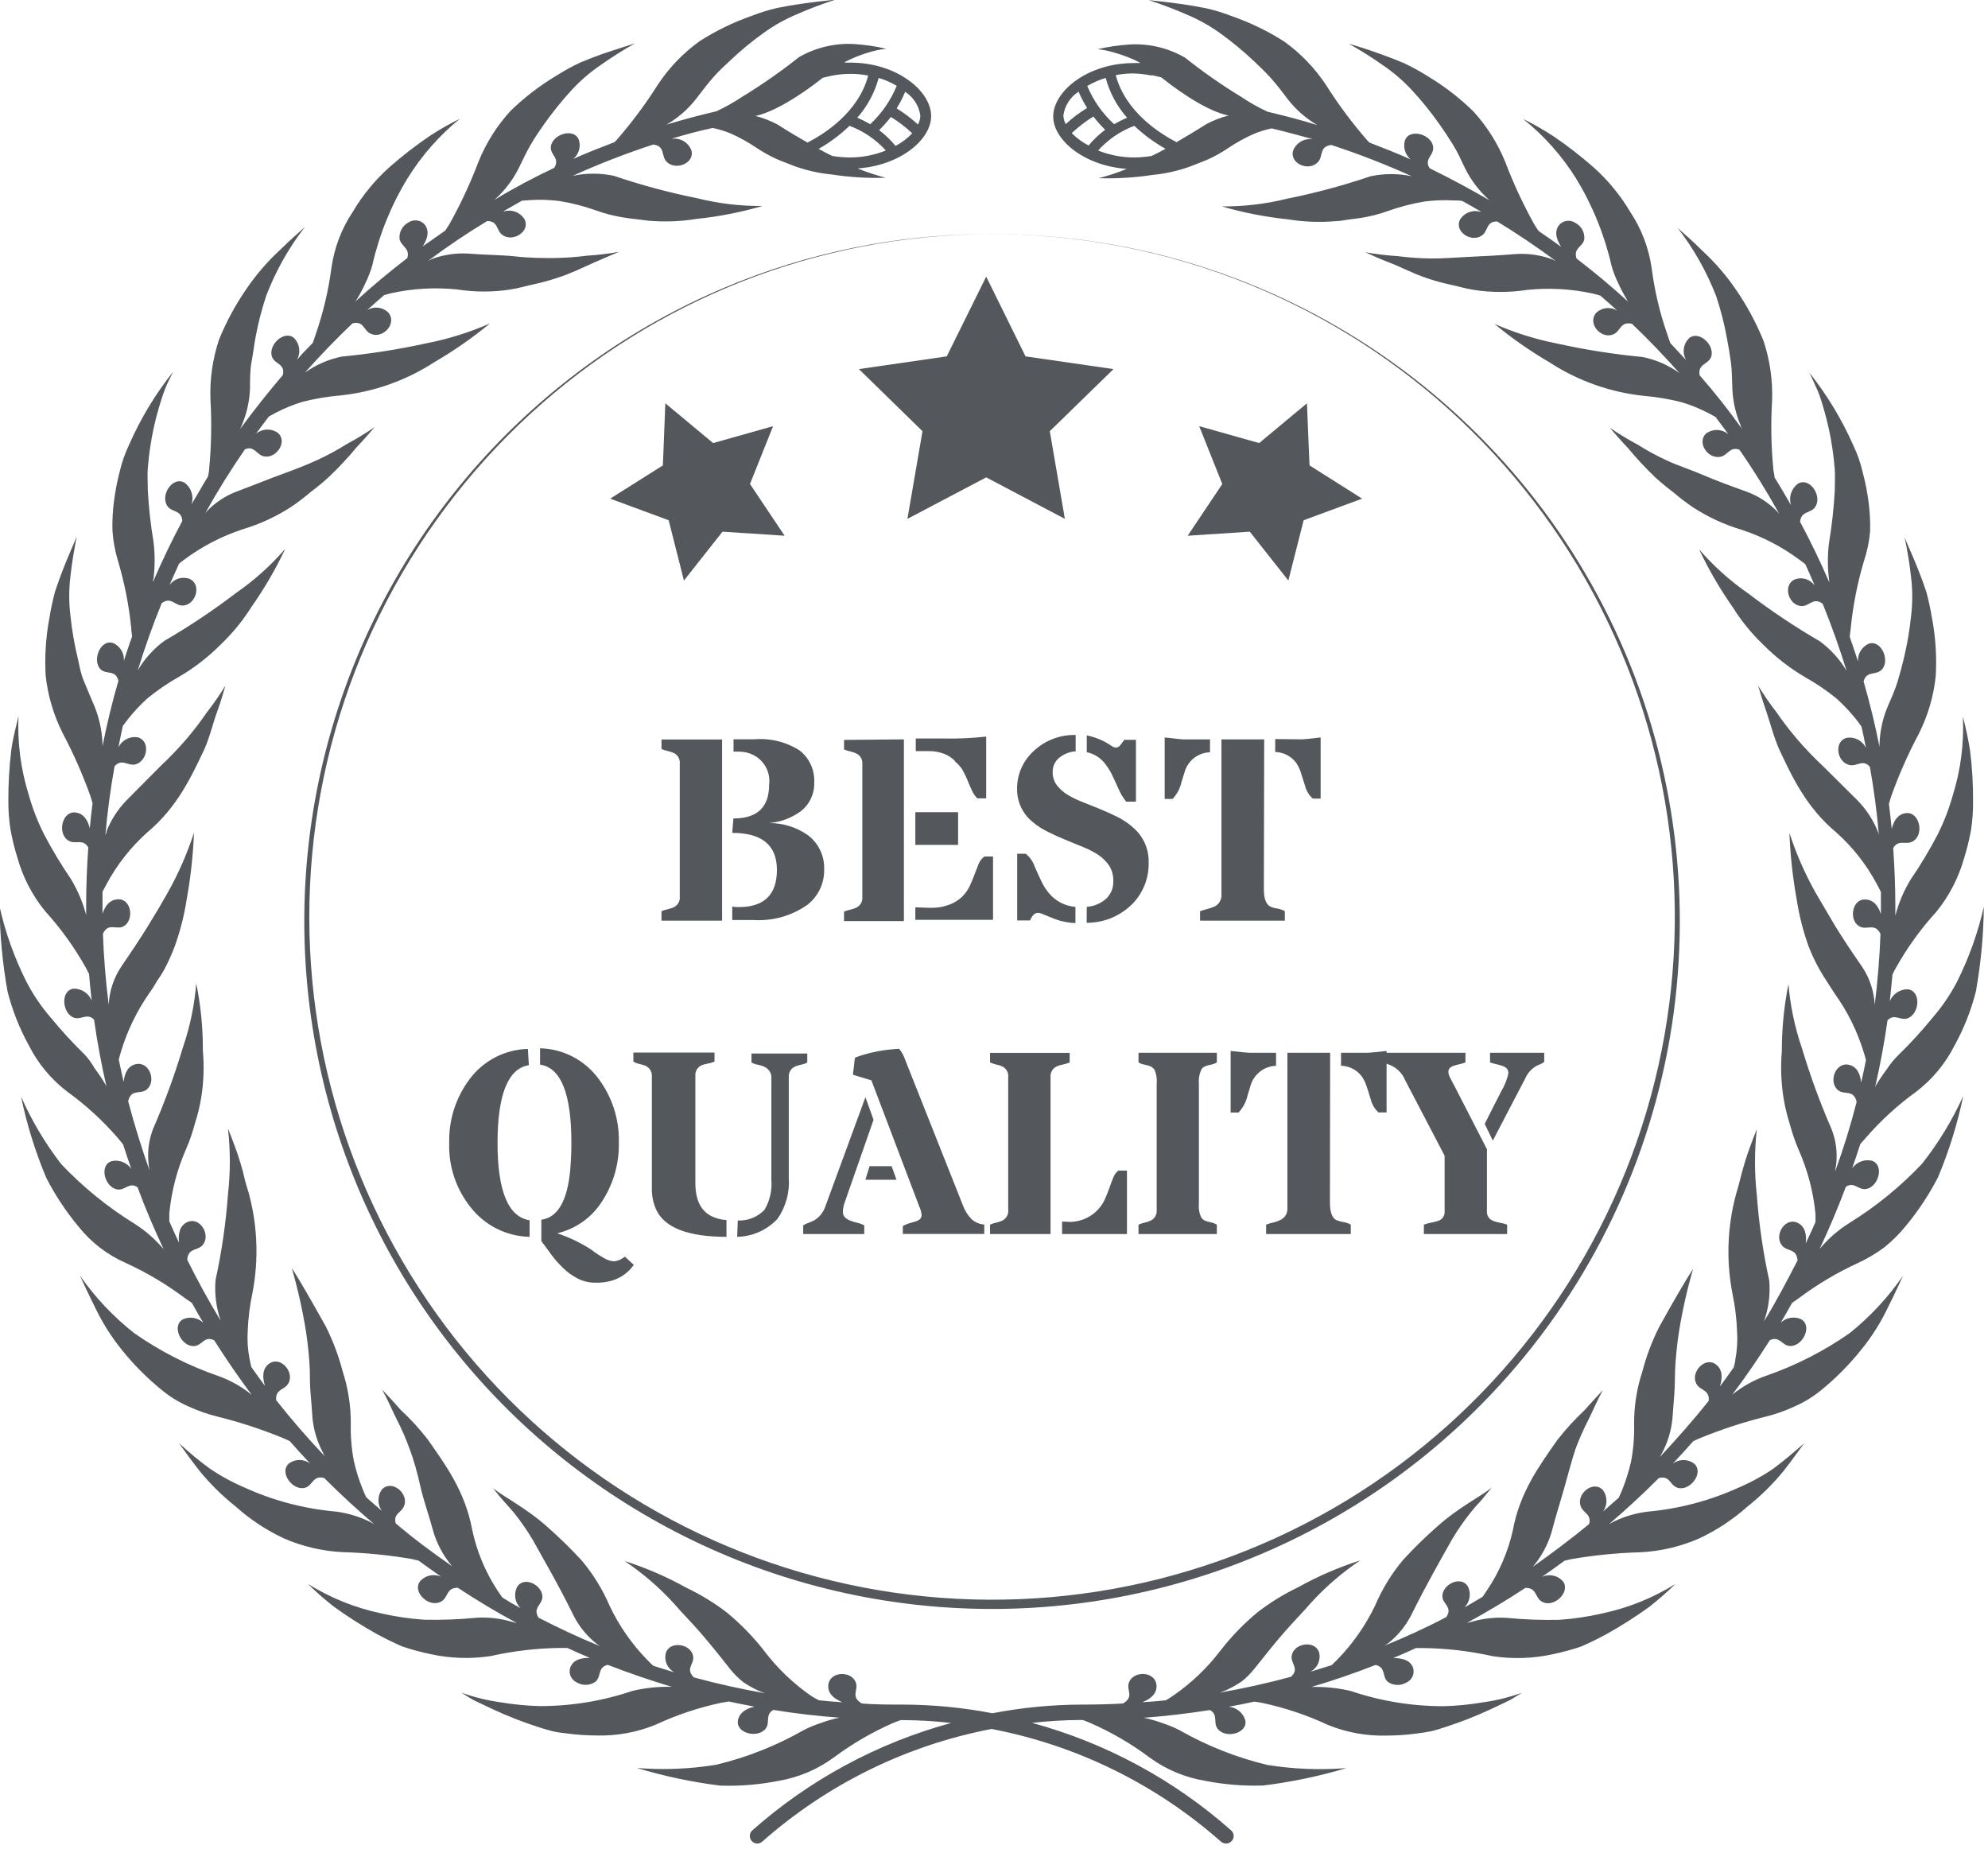 <svg width="186" height="173" viewBox="0 0 186 173" fill="none" xmlns="http://www.w3.org/2000/svg">
<g clip-path="url(#clip0_87_1316)">
<path d="M92.36 21.9C105.075 21.798 117.534 25.469 128.163 32.448C138.791 39.427 147.112 49.401 152.072 61.109C157.032 72.816 158.409 85.732 156.029 98.222C153.649 110.713 147.618 122.217 138.7 131.28C132.027 138.071 123.929 143.296 114.992 146.578C106.055 149.86 96.501 151.118 87.019 150.262C77.537 149.405 68.363 146.454 60.159 141.622C51.955 136.791 44.926 130.199 39.578 122.322C34.231 114.444 30.698 105.479 29.235 96.071C27.771 86.663 28.414 77.048 31.117 67.919C33.819 58.79 38.514 50.374 44.863 43.279C51.212 36.184 59.056 30.587 67.83 26.89C75.597 23.623 83.934 21.927 92.36 21.9ZM92.36 21.9C76.508 22.014 61.265 28.017 49.593 38.743C37.922 49.47 30.655 64.153 29.206 79.938C27.756 95.724 32.228 111.484 41.752 124.157C51.276 136.829 65.171 145.507 80.737 148.505C96.302 151.504 112.427 148.607 125.976 140.379C139.525 132.15 149.531 119.178 154.049 103.984C158.567 88.789 157.274 72.457 150.421 58.163C143.568 43.869 131.645 32.633 116.97 26.64C109.159 23.453 100.796 21.843 92.36 21.9Z" fill="#54575C"/>
<path d="M174.53 106.49C175.944 104.852 177.545 103.385 179.3 102.12C180.798 100.969 182.018 99.496 182.87 97.81C183.751 96.213 184.424 94.509 184.87 92.74C185.336 90.128 185.583 87.483 185.61 84.83C185.061 87.255 184.222 89.606 183.11 91.83C182.486 93.031 181.724 94.155 180.84 95.18C179.828 96.421 178.747 97.603 177.6 98.72C177.198 99.118 176.839 99.557 176.53 100.03C176.171 100.509 175.837 101.006 175.53 101.52C175.496 101.578 175.466 101.638 175.44 101.7C175.913 99.64 176.3 97.557 176.6 95.45C177.26 94.79 177.78 95.5 178.47 95.27C179.62 94.86 179.77 92.67 178.47 92.55C178.113 92.551 177.765 92.658 177.47 92.858C177.174 93.057 176.945 93.34 176.81 93.67C176.9 92.84 176.99 92.01 177.06 91.18C177.151 90.971 177.255 90.767 177.37 90.57C178.429 88.673 179.704 86.904 181.17 85.3C182.363 83.826 183.244 82.125 183.76 80.3C184.038 79.415 184.258 78.513 184.42 77.6C184.553 76.716 184.613 75.823 184.6 74.93C184.612 73.349 184.519 71.769 184.32 70.2C184.15 69.136 183.926 68.082 183.65 67.04C183.768 69.526 183.45 72.014 182.71 74.39C182.35 75.681 181.865 76.934 181.26 78.13C180.512 79.557 179.68 80.94 178.77 82.27C178.167 83.258 177.702 84.325 177.39 85.44C177.364 85.515 177.344 85.592 177.33 85.67C177.33 85.33 177.33 84.99 177.33 84.67C177.33 82.88 177.25 81.1 177.13 79.34C177.65 78.47 178.32 79.1 178.97 78.71C180.07 78.08 179.59 75.92 178.33 76.07C177.6 76.15 177.19 76.73 176.99 77.55C176.92 76.77 176.83 75.99 176.73 75.21C176.79 75.01 176.84 74.82 176.91 74.59C177.631 72.551 178.503 70.569 179.52 68.66C180.375 66.969 180.914 65.135 181.11 63.25C181.217 61.436 181.1 59.615 180.76 57.83C180.626 57.001 180.449 56.18 180.23 55.37C179.98 54.62 179.72 53.91 179.46 53.27C178.96 51.99 178.46 50.96 178.2 50.27C178.47 51.56 178.67 52.78 178.8 53.98C178.95 55.202 178.95 56.438 178.8 57.66C178.661 59.007 178.43 60.344 178.11 61.66C177.94 62.36 177.75 63.08 177.52 63.83C177.29 64.58 176.92 65.39 176.57 66.21C176.131 67.292 175.887 68.443 175.85 69.61V69.88C175.44 67.8 174.94 65.76 174.36 63.74C174.64 62.74 175.47 63.2 176.03 62.68C176.89 61.85 176.03 59.82 174.84 60.22C174.522 60.362 174.256 60.599 174.077 60.898C173.898 61.196 173.816 61.543 173.84 61.89C173.6 61.12 173.33 60.36 173.07 59.6C173.07 59.37 173.12 59.12 173.15 58.83C173.361 56.685 173.776 54.566 174.39 52.5C174.693 51.596 174.888 50.66 174.97 49.71C174.995 48.781 174.945 47.851 174.82 46.93C174.702 46.009 174.521 45.097 174.28 44.2C174.082 43.326 173.787 42.478 173.4 41.67C172.326 39.237 170.945 36.952 169.29 34.87C169.57 35.45 169.84 36.03 170.08 36.59C170.32 37.15 170.49 37.77 170.66 38.35C171.002 39.531 171.263 40.733 171.44 41.95C171.53 42.57 171.61 43.21 171.66 43.87C171.71 44.53 171.66 45.25 171.66 45.98C171.569 47.578 171.392 49.171 171.13 50.75C170.98 51.908 170.98 53.081 171.13 54.24C171.13 54.34 171.13 54.44 171.18 54.55C170.34 52.597 169.42 50.687 168.42 48.82C168.51 47.76 169.42 48.06 169.83 47.43C170.53 46.43 169.33 44.58 168.2 45.26C167.902 45.488 167.681 45.802 167.568 46.16C167.455 46.518 167.456 46.902 167.57 47.26C167.07 46.39 166.57 45.53 166.03 44.67C166.03 44.44 165.95 44.21 165.92 43.94C165.71 41.786 165.67 39.62 165.8 37.46C165.867 35.563 165.592 33.67 164.99 31.87C164.309 30.192 163.447 28.592 162.42 27.1C161.529 25.791 160.492 24.586 159.33 23.51C158.33 22.51 157.5 21.81 156.96 21.32C158.465 23.265 159.68 25.417 160.57 27.71C160.995 28.988 161.329 30.295 161.57 31.62C161.71 32.33 161.83 33.07 161.94 33.85C162.05 34.63 162.05 35.51 162.08 36.39C162.134 37.557 162.395 38.704 162.85 39.78C162.85 39.92 162.96 40.04 163.02 40.17C161.77 38.42 160.45 36.74 159.02 35.11C158.83 34.04 159.79 34.11 160.08 33.43C160.52 32.31 158.91 30.81 157.99 31.68C157.739 31.943 157.58 32.279 157.537 32.64C157.494 33.001 157.568 33.365 157.75 33.68L156.27 32.09C156.19 31.87 156.11 31.63 156.02 31.35C155.304 29.315 154.805 27.21 154.53 25.07C154.26 23.197 153.577 21.407 152.53 19.83C151.6 18.26 150.433 16.843 149.07 15.63C147.881 14.587 146.629 13.618 145.32 12.73C144.416 12.141 143.478 11.607 142.51 11.13C144.466 12.697 146.143 14.584 147.47 16.71C149.006 19.234 150.123 21.989 150.78 24.87C150.933 25.418 151.137 25.95 151.39 26.46C151.633 27.004 151.91 27.532 152.22 28.04C152.22 28.12 152.32 28.18 152.37 28.26C150.81 26.83 149.18 25.47 147.5 24.18C147.18 23.18 148.09 23.12 148.23 22.38C148.257 22.074 148.193 21.767 148.048 21.497C147.902 21.227 147.68 21.005 147.41 20.86C147.168 20.692 146.871 20.622 146.579 20.665C146.288 20.707 146.023 20.859 145.84 21.09C145.42 21.69 145.6 22.35 146.06 23.09C145.37 22.58 144.66 22.09 143.95 21.61C143.83 21.44 143.72 21.27 143.59 21.06C142.532 19.174 141.616 17.212 140.85 15.19C140.142 13.434 139.126 11.819 137.85 10.42C136.552 9.151 135.108 8.04 133.55 7.11C132.84 6.659 132.102 6.255 131.34 5.9C130.61 5.59 129.91 5.32 129.26 5.09C127.97 4.62 126.89 4.29 126.19 4.09C127.285 4.7 128.346 5.368 129.37 6.09C130.388 6.778 131.321 7.584 132.15 8.49C133.067 9.482 133.915 10.534 134.69 11.64C135.11 12.23 135.52 12.86 135.94 13.53C136.36 14.2 136.71 14.99 137.1 15.8C137.663 16.912 138.43 17.909 139.36 18.74C137.54 17.68 135.673 16.68 133.76 15.74C133.22 14.89 134.11 14.58 134.09 13.84C134.09 12.64 131.95 11.93 131.46 13.1C131.359 13.419 131.354 13.761 131.446 14.084C131.539 14.406 131.725 14.693 131.98 14.91C130.72 14.35 129.43 13.84 128.13 13.34L127.94 13.15C126.518 11.522 125.225 9.787 124.07 7.96C123.025 6.377 121.7 4.998 120.16 3.89C118.631 2.913 116.993 2.118 115.28 1.52C114.499 1.215 113.697 0.968 112.88 0.78C112.1 0.62 111.36 0.5 110.68 0.4C109.31 0.2 108.19 0.09 107.46 0.01C108.655 0.393 109.83 0.837 110.98 1.34C112.116 1.809 113.194 2.41 114.19 3.13C115.286 3.92 116.329 4.782 117.31 5.71C117.83 6.2 118.37 6.71 118.9 7.3C119.43 7.89 119.96 8.58 120.5 9.3C121.255 10.268 122.189 11.082 123.25 11.7C121.72 11.23 120.16 10.82 118.59 10.45C117.738 10.055 116.919 9.593 116.14 9.07C114.308 7.954 112.548 6.725 110.87 5.39C109.303 4.485 107.506 4.058 105.7 4.16C104.69 4.226 103.687 4.373 102.7 4.6C103.319 4.669 103.929 4.803 104.52 5C105.209 5.203 105.878 5.468 106.52 5.79L106.69 5.9C106.487 5.89 106.283 5.89 106.08 5.9C101.77 5.9 98.54 8.53 98.54 10.9C98.54 13.1 101.45 15.52 105.42 15.8C104.564 16.15 103.685 16.44 102.79 16.67C104.462 16.722 106.136 16.622 107.79 16.37C108.973 16.26 110.139 16.005 111.26 15.61L112.16 15.26C112.46 15.15 112.75 15.03 113.05 14.9C113.673 14.615 114.271 14.281 114.84 13.9C115.618 13.371 116.441 12.913 117.3 12.53C117.843 12.305 118.405 12.131 118.98 12.01C120.27 12.32 121.55 12.67 122.81 13.01H122.69C122.33 12.985 121.971 13.075 121.665 13.267C121.359 13.459 121.123 13.744 120.99 14.08C120.62 15.29 122.44 16.08 123.29 15.18C123.84 14.64 123.38 13.72 124.55 13.56C127.115 14.399 129.632 15.377 132.09 16.49C130.818 16.219 129.502 16.219 128.23 16.49C125.675 17.357 123.066 18.059 120.42 18.59C118.425 19.085 116.375 19.327 114.32 19.31C116.343 19.899 118.414 20.304 120.51 20.52C121.981 20.761 123.475 20.818 124.96 20.69C125.36 20.69 125.77 20.6 126.17 20.54C126.57 20.48 126.97 20.45 127.38 20.38C128.225 20.243 129.055 20.029 129.86 19.74C130.974 19.341 132.122 19.044 133.29 18.85C134.168 18.737 135.055 18.703 135.94 18.75C136.27 18.75 136.56 18.75 136.83 18.81C137.42 19.13 138 19.47 138.58 19.81H138.5C138.153 19.711 137.783 19.725 137.445 19.851C137.107 19.977 136.817 20.208 136.62 20.51C136.01 21.63 137.62 22.72 138.62 22.05C139.25 21.65 139.01 20.7 140.08 20.72C141.98 21.88 143.82 23.12 145.6 24.44C145.49 24.39 145.38 24.32 145.26 24.27C144.19 23.873 143.05 23.699 141.91 23.76C140.2 23.9 138.75 23.97 137.44 24.03C136.13 24.09 134.92 24.2 133.82 24.18C132.793 24.165 131.768 24.092 130.75 23.96C129.744 23.897 128.742 23.777 127.75 23.6C128.28 23.84 129.08 24.22 130.08 24.6C131.08 24.98 132.22 25.6 133.55 26.04C134.239 26.271 134.94 26.465 135.65 26.62C136.39 26.77 137.1 27 137.88 27.12C139.537 27.377 141.223 27.377 142.88 27.12C144.928 26.908 146.998 27.023 149.01 27.46C149.28 27.52 149.5 27.59 149.72 27.65C150.26 28.11 150.79 28.58 151.32 29.06C151.009 28.869 150.643 28.788 150.28 28.829C149.918 28.871 149.579 29.033 149.32 29.29C148.5 30.29 149.81 31.74 150.92 31.29C151.64 31.02 151.57 30.04 152.69 30.29C154.24 31.77 155.69 33.29 157.13 34.9C156.102 34.162 154.93 33.651 153.69 33.4C151 33.144 148.328 32.724 145.69 32.14C143.672 31.743 141.703 31.126 139.82 30.3C141.444 31.639 143.173 32.846 144.99 33.91C147.654 35.64 150.69 36.713 153.85 37.04C155.028 37.14 156.195 37.337 157.34 37.63C158.192 37.886 159.019 38.221 159.81 38.63L160.5 39C160.91 39.54 161.31 40.07 161.7 40.62C161.424 40.388 161.08 40.251 160.72 40.229C160.36 40.208 160.002 40.303 159.7 40.5C158.7 41.27 159.7 42.94 160.93 42.74C161.65 42.63 161.83 41.74 162.74 42.07C164.08 44 165.32 46 166.47 48.07L166.3 47.88C165.511 47.057 164.547 46.421 163.48 46.02C161.86 45.44 160.48 44.93 159.3 44.42C158.12 43.91 156.92 43.54 155.94 43.07C155.004 42.643 154.098 42.152 153.23 41.6C152.328 41.119 151.453 40.589 150.61 40.01C150.99 40.44 151.56 41.13 152.31 41.91C153.109 42.876 153.964 43.794 154.87 44.66C155.39 45.13 155.95 45.6 156.55 46.05C157.13 46.547 157.738 47.011 158.37 47.44C159.783 48.364 161.322 49.078 162.94 49.56C164.898 50.202 166.739 51.157 168.39 52.39C168.59 52.53 168.75 52.66 168.91 52.79C169.21 53.44 169.51 54.11 169.79 54.79C169.587 54.496 169.291 54.279 168.95 54.174C168.609 54.069 168.243 54.082 167.91 54.21C166.76 54.75 167.34 56.63 168.53 56.7C169.3 56.75 169.62 55.82 170.53 56.48C171.37 58.53 172.11 60.63 172.77 62.76C172.128 61.677 171.275 60.735 170.26 59.99C167.928 58.636 165.684 57.136 163.54 55.5C161.85 54.328 160.315 52.947 158.97 51.39C159.867 53.295 160.928 55.118 162.14 56.84C162.933 58.106 163.88 59.268 164.96 60.3C166.135 61.487 167.459 62.516 168.9 63.36C169.936 63.94 170.92 64.61 171.84 65.36C172.492 65.952 173.097 66.594 173.65 67.28C173.85 67.53 174.01 67.76 174.16 67.97C174.31 68.62 174.45 69.27 174.58 69.97C174.425 69.643 174.17 69.374 173.851 69.203C173.533 69.032 173.168 68.968 172.81 69.02C171.58 69.3 171.81 71.25 173 71.56C173.71 71.77 174.27 70.96 174.95 71.74C175.33 73.867 175.613 76.017 175.8 78.19C175.8 78.06 175.74 77.92 175.69 77.78C175.263 76.725 174.639 75.761 173.85 74.94L170.6 71.71C169.719 70.887 168.884 70.016 168.1 69.1C167.433 68.315 166.805 67.498 166.22 66.65C165.599 65.845 165.021 65.007 164.49 64.14C164.66 64.69 164.9 65.54 165.26 66.57C165.62 67.6 165.91 68.84 166.47 70.12C167.67 72.66 168.99 75.54 171.82 77.89C173.353 79.262 174.633 80.894 175.6 82.71C175.75 82.98 175.87 83.22 175.98 83.45C175.98 83.87 175.98 84.28 175.98 84.7C175.98 85.12 175.98 85.24 175.98 85.51C175.71 84.69 175.24 84.14 174.46 84.15C173.25 84.15 172.96 86.15 174 86.68C174.69 87.05 175.41 86.29 175.94 87.37C175.86 89.61 175.67 91.83 175.4 94.02C175.34 92.725 174.921 91.471 174.19 90.4C173.19 88.97 172.39 87.74 171.7 86.63L169.89 83.55C168.882 81.76 168.054 79.874 167.42 77.92C167.503 80.027 167.734 82.125 168.11 84.2C168.339 85.672 168.707 87.118 169.21 88.52C169.504 89.285 169.855 90.027 170.26 90.74C170.47 91.11 170.7 91.48 170.94 91.84C171.18 92.2 171.39 92.57 171.64 92.93C172.847 94.604 173.769 96.466 174.37 98.44C174.453 98.683 174.523 98.93 174.58 99.18C174.45 99.88 174.29 100.58 174.13 101.28C174.04 100.4 173.7 99.76 172.96 99.61C171.72 99.36 171.05 101.22 171.96 101.98C172.56 102.48 173.42 101.88 173.71 103.08C173.15 105.28 172.483 107.44 171.71 109.56C171.71 109.36 171.77 109.17 171.79 108.97C171.926 107.846 171.782 106.705 171.37 105.65C170.292 103.178 169.364 100.643 168.59 98.06C167.924 96.12 167.501 94.104 167.33 92.06C166.916 94.128 166.708 96.231 166.71 98.34C166.585 99.821 166.642 101.312 166.88 102.78C167.016 103.593 167.21 104.395 167.46 105.18C167.68 105.999 167.957 106.8 168.29 107.58C169.131 109.483 169.661 111.509 169.86 113.58C169.86 113.86 169.86 114.09 169.86 114.32C169.57 115 169.26 115.66 168.95 116.32C169.05 115.42 168.85 114.69 168.15 114.38C166.99 113.88 165.97 115.57 166.71 116.5C167.18 117.12 168.1 116.75 168.18 117.92C167.18 119.86 166.18 121.77 165.04 123.62C165.478 122.394 165.646 121.087 165.53 119.79C164.953 117.154 164.566 114.481 164.37 111.79C164.145 109.743 164.145 107.677 164.37 105.63C164.17 106.17 163.83 106.99 163.48 108.02C163.31 108.53 163.13 109.1 162.97 109.71C162.81 110.32 162.66 110.98 162.45 111.63C161.611 114.691 161.487 117.904 162.09 121.02C162.333 122.172 162.477 123.343 162.52 124.52C162.583 125.413 162.529 126.311 162.36 127.19C162.36 127.47 162.25 127.71 162.2 127.94C161.77 128.53 161.36 129.13 160.92 129.71C161.19 128.84 161.15 128.08 160.52 127.63C159.52 126.9 158.16 128.36 158.7 129.43C159.04 130.12 159.97 129.97 159.87 131.05C158.43 132.87 156.87 134.62 155.3 136.31L155.47 136C156.01 135.002 156.35 133.908 156.47 132.78C156.53 131.95 156.59 131.17 156.65 130.43C156.71 129.69 156.7 128.96 156.72 128.28C156.774 127.081 156.891 125.886 157.07 124.7C157.39 122.674 157.838 120.67 158.41 118.7C157.76 119.7 156.58 121.7 155.23 124.15C154.555 125.49 154.025 126.898 153.65 128.35C153.13 129.937 152.873 131.599 152.89 133.27C152.918 134.454 152.817 135.638 152.59 136.8C152.388 137.658 152.124 138.5 151.8 139.32C151.68 139.62 151.56 139.88 151.45 140.12C150.97 140.56 150.45 140.98 149.98 141.41C150.19 141.119 150.303 140.769 150.303 140.41C150.303 140.051 150.19 139.701 149.98 139.41C149.12 138.47 147.55 139.65 147.86 140.82C147.98 141.29 148.39 141.48 148.61 141.82C148.677 141.936 148.717 142.065 148.728 142.198C148.738 142.331 148.718 142.465 148.67 142.59C146.97 143.99 145.21 145.3 143.4 146.59C143.45 146.52 143.51 146.46 143.56 146.4C144.275 145.51 144.815 144.492 145.15 143.4C145.58 141.75 146.02 140.4 146.38 139.11C146.74 137.82 147.05 136.66 147.38 135.63C147.734 134.665 148.148 133.723 148.62 132.81C149.06 131.92 149.46 130.97 149.96 130.06C149.57 130.48 148.96 131.12 148.24 131.94C147.327 132.797 146.481 133.723 145.71 134.71C144.09 137.03 142.2 139.56 141.54 143.18C141.097 145.154 140.294 147.028 139.17 148.71C139.01 148.97 138.85 149.18 138.71 149.39C138.14 149.72 137.58 150.05 137.01 150.39C137.261 150.14 137.428 149.818 137.489 149.469C137.549 149.12 137.501 148.76 137.35 148.44C136.72 147.35 134.95 148.21 134.95 149.33C134.95 150.08 135.95 150.33 135.32 151.28C133.43 152.28 131.51 153.15 129.53 153.96L129.83 153.77C130.731 153.068 131.47 152.182 132 151.17C133.53 148.09 134.74 146.01 135.84 144.04C136.368 143.151 136.956 142.299 137.6 141.49C137.913 141.097 138.247 140.717 138.6 140.35L139.6 139.13C138.73 139.91 136.55 140.94 134.47 142.81C133.353 143.787 132.292 144.825 131.29 145.92C130.2 147.213 129.31 148.662 128.65 150.22C127.763 152.064 126.585 153.752 125.16 155.22C124.95 155.44 124.77 155.61 124.59 155.78L122.59 156.4C122.916 156.235 123.176 155.964 123.325 155.631C123.474 155.297 123.504 154.923 123.41 154.57C123.03 153.42 121.07 153.71 120.86 154.87C120.71 155.64 121.64 156.09 120.78 156.87C118.61 157.46 116.39 157.95 114.14 158.35C114.32 158.27 114.5 158.22 114.68 158.14C115.199 157.905 115.697 157.628 116.17 157.31C116.61 156.96 117.01 156.56 117.36 156.12C118.44 154.76 119.36 153.61 120.23 152.62C121.1 151.63 121.89 150.84 122.63 149.98C124.008 148.462 125.566 147.119 127.27 145.98C125.261 146.618 123.322 147.455 121.48 148.48C120.143 149.12 118.876 149.898 117.7 150.8C116.403 151.866 115.229 153.074 114.2 154.4C112.95 156.046 111.444 157.481 109.74 158.65C109.525 158.802 109.301 158.943 109.07 159.07C108.35 159.15 107.61 159.2 106.88 159.25C107.73 158.91 108.28 158.39 108.2 157.62C108.07 156.36 106.09 156.27 105.64 157.37C105.33 158.1 106.18 158.74 105.06 159.37C103.78 159.44 102.49 159.47 101.2 159.47C98.397 159.479 95.602 159.751 92.85 160.28C90.098 159.751 87.302 159.479 84.5 159.47C83.21 159.47 81.92 159.47 80.64 159.37C79.52 158.72 80.37 158.08 80.06 157.37C79.61 156.27 77.63 156.37 77.5 157.62C77.42 158.39 77.97 158.91 78.82 159.25C78.08 159.2 77.35 159.15 76.63 159.07C76.403 158.964 76.182 158.844 75.97 158.71C74.266 157.541 72.76 156.106 71.51 154.46C70.481 153.134 69.307 151.926 68.01 150.86C66.832 149.956 65.561 149.178 64.22 148.54C62.382 147.514 60.446 146.677 58.44 146.04C60.142 147.182 61.7 148.525 63.08 150.04C63.81 150.9 64.62 151.69 65.48 152.68C66.34 153.67 67.27 154.82 68.34 156.18C68.694 156.621 69.097 157.02 69.54 157.37C70.013 157.688 70.511 157.965 71.03 158.2C71.2 158.28 71.39 158.33 71.57 158.41C69.32 158.01 67.1 157.52 64.93 156.93C64.07 156.11 65 155.66 64.85 154.93C64.64 153.77 62.67 153.48 62.3 154.63C62.206 154.983 62.236 155.357 62.385 155.691C62.534 156.024 62.794 156.295 63.12 156.46L61.12 155.84C60.94 155.67 60.75 155.5 60.55 155.28C59.122 153.815 57.943 152.126 57.06 150.28C56.397 148.724 55.507 147.275 54.42 145.98C53.413 144.89 52.352 143.852 51.24 142.87C49.15 141 46.98 139.97 46.11 139.19C46.44 139.61 46.75 140.02 47.11 140.41C47.47 140.8 47.76 141.16 48.11 141.55C48.754 142.359 49.342 143.211 49.87 144.1C50.97 146.1 52.17 148.1 53.71 151.23C54.239 152.242 54.979 153.128 55.88 153.83C55.97 153.9 56.08 153.95 56.18 154.02C54.18 153.21 52.28 152.31 50.39 151.34C49.8 150.42 50.74 150.14 50.75 149.39C50.75 148.27 48.99 147.39 48.36 148.5C48.209 148.82 48.16 149.18 48.221 149.529C48.282 149.878 48.449 150.2 48.7 150.45C48.12 150.14 47.56 149.81 47 149.45C46.85 149.24 46.7 149.03 46.53 148.77C45.404 147.048 44.607 145.132 44.18 143.12C43.52 139.5 41.63 136.97 40.01 134.65C39.239 133.66 38.389 132.734 37.47 131.88C36.76 131.06 36.14 130.42 35.75 130C36.26 130.91 36.66 131.86 37.1 132.75C37.573 133.661 37.984 134.603 38.33 135.57C38.71 136.57 39.04 137.74 39.33 139.05C39.62 140.36 40.12 141.69 40.56 143.34C40.895 144.432 41.434 145.45 42.15 146.34C42.2 146.4 42.26 146.46 42.31 146.53C40.5 145.28 38.73 143.97 37.04 142.53C36.987 142.406 36.965 142.272 36.975 142.138C36.985 142.003 37.028 141.874 37.1 141.76C37.32 141.43 37.73 141.24 37.85 140.76C38.16 139.59 36.59 138.41 35.73 139.35C35.52 139.641 35.407 139.991 35.407 140.35C35.407 140.709 35.52 141.059 35.73 141.35C35.24 140.92 34.73 140.5 34.26 140.07C34.14 139.82 34.03 139.56 33.91 139.26C33.581 138.442 33.317 137.599 33.12 136.74C32.893 135.578 32.792 134.394 32.82 133.21C32.832 131.54 32.575 129.879 32.06 128.29C31.681 126.839 31.151 125.431 30.48 124.09C29.13 121.68 27.95 119.6 27.3 118.64C27.872 120.61 28.32 122.614 28.64 124.64C28.819 125.826 28.936 127.021 28.99 128.22C28.99 128.9 28.99 129.61 29.06 130.37C29.13 131.13 29.18 131.89 29.24 132.72C29.36 133.848 29.7 134.942 30.24 135.94C30.24 136.04 30.35 136.14 30.4 136.25C28.8 134.57 27.28 132.81 25.84 130.99C25.74 129.91 26.67 130.06 27.01 129.37C27.54 128.3 26.22 126.84 25.19 127.57C24.56 128.02 24.52 128.78 24.79 129.65C24.35 129.07 23.93 128.48 23.51 127.88C23.46 127.65 23.4 127.41 23.35 127.13C23.177 126.251 23.12 125.354 23.18 124.46C23.227 123.283 23.374 122.112 23.62 120.96C24.223 117.844 24.099 114.631 23.26 111.57C23.053 110.939 22.88 110.299 22.74 109.65C22.57 109.04 22.4 108.47 22.23 107.96C21.88 106.96 21.54 106.11 21.33 105.57C21.56 107.617 21.56 109.683 21.33 111.73C21.134 114.421 20.747 117.094 20.17 119.73C20.057 121.026 20.221 122.332 20.65 123.56C19.53 121.713 18.487 119.813 17.52 117.86C17.6 116.69 18.52 117.06 18.99 116.44C19.73 115.51 18.71 113.82 17.55 114.32C16.85 114.63 16.65 115.32 16.75 116.26C16.44 115.6 16.13 114.93 15.84 114.26C15.84 114.03 15.84 113.8 15.84 113.52C16.04 111.45 16.566 109.425 17.4 107.52C17.742 106.744 18.019 105.941 18.23 105.12C18.488 104.336 18.685 103.534 18.82 102.72C19.059 101.253 19.113 99.761 18.98 98.28C18.992 96.171 18.784 94.066 18.36 92C18.197 94.045 17.777 96.061 17.11 98C16.336 100.583 15.408 103.118 14.33 105.59C13.918 106.645 13.774 107.786 13.91 108.91C13.91 109.11 13.97 109.3 13.99 109.5C13.24 107.38 12.57 105.22 11.99 103.02C12.28 101.82 13.14 102.42 13.74 101.92C14.65 101.16 13.98 99.3 12.74 99.55C12 99.7 11.66 100.34 11.57 101.22C11.41 100.52 11.25 99.82 11.11 99.12C11.17 98.89 11.24 98.65 11.32 98.38C11.908 96.428 12.803 94.582 13.97 92.91C14.223 92.56 14.457 92.196 14.67 91.82C14.92 91.46 15.15 91.09 15.36 90.72C15.744 90.004 16.078 89.262 16.36 88.5C16.863 87.098 17.231 85.652 17.46 84.18C17.836 82.105 18.067 80.007 18.15 77.9C17.516 79.854 16.688 81.74 15.68 83.53C15.12 84.53 14.53 85.53 13.86 86.61C13.19 87.69 12.36 88.95 11.38 90.38C10.649 91.451 10.23 92.704 10.17 94C9.89 91.81 9.71 89.6 9.63 87.35C10.16 86.27 10.88 87.03 11.56 86.66C12.56 86.11 12.32 84.15 11.11 84.13C10.33 84.13 9.85 84.67 9.59 85.49C9.59 85.22 9.59 84.95 9.59 84.68C9.59 84.41 9.59 83.85 9.59 83.43L9.97 82.71C10.945 80.896 12.227 79.265 13.76 77.89C16.58 75.54 17.9 72.66 19.11 70.12C19.67 68.84 19.94 67.59 20.32 66.57C20.7 65.55 20.92 64.69 21.09 64.14C20.558 65.009 19.978 65.847 19.35 66.65C18.768 67.498 18.144 68.315 17.48 69.1C16.693 70.013 15.858 70.884 14.98 71.71L11.82 74.89C11.031 75.711 10.407 76.675 9.98 77.73C9.98 77.87 9.91 78.01 9.86 78.14C10.047 75.973 10.333 73.823 10.72 71.69C11.4 70.91 11.95 71.69 12.67 71.51C13.84 71.2 14.09 69.25 12.85 68.97C12.492 68.92 12.128 68.985 11.81 69.156C11.491 69.326 11.236 69.594 11.08 69.92C11.21 69.26 11.34 68.61 11.49 67.92C11.65 67.71 11.81 67.48 12.01 67.23C12.56 66.542 13.165 65.9 13.82 65.31C14.74 64.56 15.724 63.89 16.76 63.31C18.201 62.465 19.525 61.437 20.7 60.25C21.777 59.215 22.724 58.053 23.52 56.79C24.732 55.068 25.793 53.245 26.69 51.34C25.345 52.897 23.81 54.278 22.12 55.45C19.976 57.086 17.732 58.586 15.4 59.94C14.383 60.682 13.529 61.625 12.89 62.71C13.55 60.58 14.29 58.48 15.13 56.43C16.02 55.77 16.35 56.7 17.13 56.65C18.32 56.58 18.9 54.7 17.75 54.16C17.415 54.033 17.048 54.021 16.706 54.126C16.363 54.231 16.066 54.447 15.86 54.74C16.15 54.08 16.44 53.41 16.75 52.74C16.9 52.61 17.07 52.48 17.26 52.34C18.916 51.109 20.76 50.154 22.72 49.51C24.338 49.028 25.877 48.313 27.29 47.39C27.919 46.961 28.523 46.497 29.1 46C29.685 45.568 30.246 45.103 30.78 44.61C31.692 43.746 32.55 42.828 33.35 41.86C34.1 41.08 34.67 40.39 35.05 39.96C34.206 40.536 33.331 41.067 32.43 41.55C31.561 42.1 30.655 42.591 29.72 43.02C28.72 43.49 27.62 43.91 26.36 44.37C25.1 44.83 23.79 45.37 22.18 45.97C21.11 46.371 20.143 47.007 19.35 47.83C19.291 47.892 19.238 47.959 19.19 48.03C20.337 45.97 21.58 43.97 22.92 42.03C23.83 41.66 24.01 42.59 24.73 42.7C25.92 42.9 26.96 41.23 25.95 40.46C25.648 40.263 25.29 40.168 24.93 40.189C24.57 40.211 24.226 40.348 23.95 40.58C24.35 40.03 24.75 39.5 25.16 38.96L25.85 38.59C26.638 38.183 27.461 37.848 28.31 37.59C29.458 37.297 30.629 37.099 31.81 37C34.967 36.673 38 35.601 40.66 33.87C42.481 32.808 44.213 31.601 45.84 30.26C43.956 31.086 41.988 31.703 39.97 32.1C37.331 32.682 34.66 33.103 31.97 33.36C30.731 33.615 29.559 34.126 28.53 34.86C29.95 33.26 31.43 31.73 32.98 30.25C34.1 29.99 33.98 30.97 34.75 31.25C35.86 31.69 37.17 30.25 36.34 29.25C36.081 28.992 35.743 28.828 35.38 28.787C35.017 28.745 34.65 28.827 34.34 29.02C34.86 28.55 35.4 28.07 35.94 27.61C36.16 27.55 36.38 27.48 36.65 27.42C38.662 26.983 40.731 26.868 42.78 27.08C44.437 27.338 46.123 27.338 47.78 27.08C48.57 26.96 49.28 26.73 50.02 26.58C50.73 26.425 51.431 26.231 52.12 26C53.45 25.58 54.58 25 55.59 24.56C56.6 24.12 57.39 23.77 57.92 23.56C56.928 23.736 55.926 23.857 54.92 23.92C53.898 24.052 52.87 24.125 51.84 24.14C50.75 24.14 49.57 24.14 48.23 23.99C46.89 23.84 45.47 23.86 43.76 23.72C42.62 23.659 41.48 23.833 40.41 24.23L40.06 24.4C41.84 23.067 43.68 21.827 45.58 20.68C46.66 20.68 46.41 21.61 47.05 22.01C48.05 22.68 49.69 21.59 49.05 20.47C48.852 20.168 48.563 19.937 48.225 19.811C47.887 19.685 47.517 19.671 47.17 19.77H47.09C47.67 19.44 48.25 19.1 48.84 18.77C49.11 18.77 49.4 18.72 49.73 18.71C50.611 18.663 51.495 18.697 52.37 18.81C53.538 19.002 54.686 19.3 55.8 19.7C56.609 19.988 57.442 20.202 58.29 20.34C58.7 20.41 59.1 20.46 59.49 20.5L60.7 20.65C62.188 20.778 63.686 20.721 65.16 20.48C67.252 20.265 69.321 19.86 71.34 19.27C69.288 19.287 67.242 19.045 65.25 18.55C62.604 18.019 59.995 17.317 57.44 16.45C56.168 16.179 54.852 16.179 53.58 16.45C56.038 15.337 58.555 14.359 61.12 13.52C62.29 13.68 61.82 14.6 62.38 15.14C63.23 16 65.05 15.25 64.68 14.04C64.547 13.704 64.311 13.419 64.005 13.227C63.699 13.035 63.34 12.945 62.98 12.97H62.85C64.12 12.59 65.4 12.24 66.69 11.97C67.264 12.093 67.827 12.267 68.37 12.49C69.228 12.875 70.051 13.334 70.83 13.86C71.399 14.241 71.997 14.575 72.62 14.86C72.91 14.99 73.21 15.11 73.51 15.22L74.41 15.57C75.528 15.964 76.69 16.219 77.87 16.33C79.524 16.582 81.198 16.682 82.87 16.63C81.975 16.397 81.097 16.107 80.24 15.76C84.24 15.48 87.12 13.06 87.12 10.86C87.12 8.51 83.9 5.86 79.58 5.86C79.38 5.86 79.18 5.86 78.98 5.86L79.15 5.75C79.776 5.43 80.428 5.166 81.1 4.96C81.691 4.763 82.301 4.629 82.92 4.56C81.933 4.333 80.93 4.186 79.92 4.12C78.114 4.017 76.316 4.444 74.75 5.35C73.07 6.683 71.31 7.912 69.48 9.03C68.699 9.551 67.88 10.013 67.03 10.41C65.45 10.78 63.9 11.19 62.36 11.66C63.424 11.043 64.361 10.228 65.12 9.26C65.66 8.55 66.18 7.87 66.71 7.26C67.24 6.65 67.78 6.16 68.31 5.67C69.289 4.739 70.332 3.877 71.43 3.09C72.425 2.368 73.503 1.767 74.64 1.3C75.79 0.797 76.965 0.353 78.16 -0.03C77.43 0.05 76.31 0.16 74.94 0.36C74.26 0.46 73.52 0.58 72.74 0.74C71.923 0.928 71.121 1.175 70.34 1.48C68.627 2.078 66.989 2.873 65.46 3.85C63.92 4.958 62.595 6.337 61.55 7.92C60.395 9.747 59.102 11.482 57.68 13.11C57.61 13.19 57.55 13.24 57.49 13.3C56.19 13.8 54.9 14.3 53.63 14.87C53.89 14.656 54.079 14.369 54.172 14.046C54.264 13.723 54.257 13.379 54.15 13.06C53.67 11.89 51.58 12.6 51.53 13.8C51.53 14.54 52.4 14.8 51.86 15.7C49.94 16.61 48.08 17.59 46.26 18.7C47.19 17.869 47.956 16.872 48.52 15.76C48.9 14.95 49.28 14.18 49.68 13.49C50.08 12.8 50.51 12.19 50.92 11.6C51.701 10.499 52.549 9.447 53.46 8.45C54.295 7.546 55.231 6.74 56.25 6.05C57.272 5.33 58.33 4.662 59.42 4.05C58.73 4.28 57.65 4.61 56.35 5.05C55.71 5.28 55.01 5.55 54.27 5.86C53.512 6.217 52.778 6.621 52.07 7.07C50.51 8.003 49.064 9.113 47.76 10.38C46.483 11.778 45.467 13.394 44.76 15.15C43.994 17.172 43.078 19.134 42.02 21.02C41.89 21.23 41.77 21.4 41.66 21.57C40.95 22.06 40.24 22.57 39.55 23.05C40.01 22.32 40.19 21.66 39.77 21.05C39.587 20.819 39.322 20.667 39.03 20.625C38.739 20.582 38.442 20.652 38.2 20.82C37.93 20.965 37.708 21.187 37.562 21.457C37.416 21.727 37.353 22.034 37.38 22.34C37.52 23.08 38.38 23.18 38.11 24.14C36.43 25.43 34.8 26.79 33.24 28.22L33.39 28C33.7 27.491 33.977 26.964 34.22 26.42C34.468 25.908 34.672 25.376 34.83 24.83C35.482 21.948 36.6 19.192 38.14 16.67C39.448 14.556 41.101 12.677 43.03 11.11C42.061 11.585 41.123 12.119 40.22 12.71C38.911 13.598 37.659 14.567 36.47 15.61C35.107 16.823 33.94 18.24 33.01 19.81C31.959 21.385 31.276 23.175 31.01 25.05C30.73 27.189 30.231 29.293 29.52 31.33C29.43 31.61 29.35 31.84 29.27 32.07C28.77 32.6 28.27 33.07 27.79 33.66C27.965 33.344 28.037 32.98 27.993 32.621C27.95 32.262 27.795 31.926 27.55 31.66C26.63 30.79 25.02 32.29 25.46 33.41C25.75 34.11 26.71 34.02 26.46 35.09C25.073 36.717 23.74 38.4 22.46 40.14C22.52 40.02 22.58 39.89 22.63 39.76C23.087 38.685 23.344 37.537 23.39 36.37C23.39 35.49 23.39 34.61 23.54 33.83C23.69 33.05 23.77 32.31 23.9 31.6C24.145 30.276 24.479 28.969 24.9 27.69C25.786 25.37 27.009 23.193 28.53 21.23C27.99 21.72 27.14 22.46 26.16 23.42C24.998 24.496 23.961 25.701 23.07 27.01C22.036 28.5 21.171 30.099 20.49 31.78C19.891 33.58 19.62 35.474 19.69 37.37C19.815 39.53 19.774 41.696 19.57 43.85C19.57 44.12 19.5 44.35 19.46 44.58C18.93 45.44 18.46 46.3 17.92 47.17C18.034 46.812 18.035 46.428 17.922 46.07C17.809 45.712 17.588 45.398 17.29 45.17C16.16 44.49 14.96 46.33 15.66 47.34C16.09 47.97 16.98 47.67 17.06 48.73C16.06 50.6 15.15 52.5 14.31 54.45C14.31 54.35 14.31 54.25 14.36 54.15C14.505 52.991 14.505 51.819 14.36 50.66C14.093 49.081 13.916 47.489 13.83 45.89C13.83 45.16 13.77 44.45 13.83 43.78C13.89 43.11 13.95 42.48 14.05 41.86C14.227 40.644 14.488 39.441 14.83 38.26C15 37.68 15.18 37.09 15.4 36.5C15.62 35.91 15.91 35.36 16.2 34.78C14.541 36.859 13.16 39.145 12.09 41.58C11.704 42.389 11.406 43.237 11.2 44.11C10.967 45.008 10.79 45.92 10.67 46.84C10.545 47.761 10.495 48.691 10.52 49.62C10.582 50.576 10.753 51.523 11.03 52.44C11.646 54.506 12.065 56.625 12.28 58.77C12.28 59.06 12.34 59.31 12.36 59.54C12.09 60.3 11.83 61.06 11.59 61.82C11.614 61.474 11.53 61.129 11.351 60.832C11.173 60.535 10.907 60.301 10.59 60.16C9.39 59.76 8.59 61.79 9.41 62.62C9.97 63.14 10.8 62.62 11.08 63.68C10.5 65.68 10 67.74 9.59 69.82V69.55C9.543 68.384 9.3 67.235 8.87 66.15C8.51 65.33 8.2 64.54 7.87 63.77C7.54 63 7.44 62.3 7.28 61.6C6.96 60.284 6.729 58.947 6.59 57.6C6.44 56.378 6.44 55.142 6.59 53.92C6.72 52.72 6.92 51.5 7.18 50.21C6.9 50.88 6.43 51.91 5.92 53.21C5.67 53.85 5.41 54.56 5.16 55.31C4.941 56.12 4.764 56.941 4.63 57.77C4.292 59.556 4.171 61.375 4.27 63.19C4.474 65.075 5.016 66.907 5.87 68.6C6.882 70.511 7.755 72.493 8.48 74.53C8.55 74.76 8.6 74.95 8.66 75.15C8.56 75.93 8.47 76.71 8.4 77.49C8.2 76.67 7.78 76.09 7.06 76.01C5.8 75.86 5.32 78.01 6.42 78.65C7.07 79.04 7.74 78.41 8.26 79.28C8.14 81.04 8.06 82.82 8.06 84.61C8.06 84.94 8.06 85.28 8.06 85.61L8 85.38C7.683 84.267 7.219 83.201 6.62 82.21C5.71 80.88 4.878 79.497 4.13 78.07C3.525 76.874 3.04 75.621 2.68 74.33C1.941 71.953 1.62 69.466 1.73 66.98C1.59 67.69 1.25 68.78 1.06 70.14C0.871 71.71 0.778 73.289 0.78 74.87C0.775 75.763 0.838 76.656 0.97 77.54C1.132 78.453 1.352 79.355 1.63 80.24C2.14 82.067 3.022 83.769 4.22 85.24C5.682 86.847 6.957 88.615 8.02 90.51C8.14 90.73 8.23 90.92 8.33 91.11C8.4 91.95 8.48 92.78 8.58 93.6C8.443 93.272 8.212 92.993 7.917 92.795C7.622 92.598 7.275 92.492 6.92 92.49C5.63 92.61 5.79 94.8 6.92 95.21C7.62 95.44 8.14 94.73 8.8 95.39C9.1 97.503 9.487 99.587 9.96 101.64L9.87 101.46C9.566 100.944 9.232 100.447 8.87 99.97C8.614 99.52 8.313 99.098 7.97 98.71C6.823 97.59 5.738 96.408 4.72 95.17C3.838 94.145 3.08 93.021 2.46 91.82C1.344 89.598 0.504 87.247 -0.04 84.82C-0.013 87.473 0.234 90.118 0.7 92.73C1.146 94.499 1.818 96.203 2.7 97.8C3.549 99.488 4.77 100.961 6.27 102.11C8.025 103.375 9.626 104.842 11.04 106.48L11.52 107.07C11.76 107.84 12.02 108.59 12.28 109.34C12.078 109.052 11.796 108.831 11.468 108.705C11.14 108.579 10.783 108.552 10.44 108.63C9.23 109.01 9.81 111.13 11.01 111.28C11.73 111.37 12.1 110.55 12.87 111.07C13.6 113.07 14.43 114.98 15.31 116.87C14.528 115.938 13.607 115.131 12.58 114.48C10.066 112.927 7.763 111.054 5.73 108.91C4.225 106.964 2.962 104.841 1.97 102.59C2.509 105.194 3.299 107.739 4.33 110.19C5.16 111.809 6.166 113.332 7.33 114.73C8.511 116.219 10.039 117.397 11.78 118.16C13.736 119.056 15.59 120.159 17.31 121.45C17.56 121.61 17.76 121.76 17.96 121.9C18.3 122.52 18.65 123.14 19.02 123.75C18.77 123.511 18.455 123.353 18.114 123.296C17.774 123.239 17.424 123.285 17.11 123.43C16 124.06 16.99 126.03 18.18 125.93C18.93 125.87 19.12 124.93 20.04 125.39C21.15 127.13 22.31 128.84 23.55 130.49C22.61 129.722 21.544 129.123 20.4 128.72C17.613 127.758 14.975 126.411 12.56 124.72C10.61 123.188 8.898 121.375 7.48 119.34C7.79 120 8.25 121.03 8.87 122.26C9.546 123.688 10.388 125.03 11.38 126.26C12.516 127.679 13.804 128.97 15.22 130.11C15.951 130.702 16.758 131.193 17.62 131.57C18.488 131.971 19.392 132.289 20.32 132.52C22.406 133.036 24.452 133.704 26.44 134.52C26.69 134.62 26.9 134.72 27.11 134.82C27.73 135.53 28.37 136.23 29.02 136.92C28.731 136.704 28.38 136.587 28.02 136.587C27.66 136.587 27.309 136.704 27.02 136.92C26.08 137.77 27.42 139.52 28.56 139.18C29.3 138.94 29.26 138 30.33 138.27C31.83 139.77 33.39 141.21 35.01 142.59L34.69 142.41C33.656 141.888 32.54 141.55 31.39 141.41C28.443 141.146 25.563 140.386 22.87 139.16C21.735 138.677 20.65 138.084 19.63 137.39C18.63 136.67 17.71 135.89 16.74 135.01C17.17 135.6 17.82 136.52 18.67 137.61C19.672 138.834 20.801 139.947 22.04 140.93C23.397 142.148 24.927 143.159 26.58 143.93C28.319 144.682 30.178 145.115 32.07 145.21C34.232 145.27 36.388 145.484 38.52 145.85L39.16 146C39.86 146.52 40.57 147 41.29 147.52C40.956 147.361 40.579 147.318 40.217 147.395C39.855 147.473 39.529 147.668 39.29 147.95C38.55 148.95 40.16 150.48 41.29 149.82C41.96 149.44 41.73 148.54 42.83 148.54C44.61 149.713 46.443 150.81 48.33 151.83C48.2 151.83 48.08 151.76 47.95 151.74C46.843 151.405 45.684 151.273 44.53 151.35C42.918 151.505 41.299 151.565 39.68 151.53C38.333 151.438 36.996 151.241 35.68 150.94C33.246 150.429 30.921 149.495 28.81 148.18C29.579 148.936 30.39 149.647 31.24 150.31C32.522 151.238 33.858 152.09 35.24 152.86C36 153.27 36.8 153.67 37.63 154.03C38.515 154.326 39.416 154.57 40.33 154.76C42.164 155.156 44.055 155.213 45.91 154.93C48.035 154.454 50.203 154.199 52.38 154.17H53.08C53.78 154.49 54.48 154.81 55.19 155.1C54.32 155.1 53.67 155.27 53.37 155.96C53.267 156.235 53.273 156.539 53.389 156.809C53.504 157.08 53.72 157.295 53.99 157.41C54.258 157.563 54.565 157.637 54.873 157.621C55.182 157.605 55.479 157.5 55.73 157.32C56.28 156.81 55.89 155.99 56.86 155.75C58.86 156.523 60.86 157.21 62.86 157.81C61.619 157.775 60.378 157.903 59.17 158.19C56.368 159.138 53.428 159.618 50.47 159.61C49.24 159.577 48.013 159.456 46.8 159.25C45.559 159.077 44.339 158.775 43.16 158.35C43.47 158.53 43.85 158.8 44.33 159.06L46.01 159.86C47.441 160.53 48.914 161.108 50.42 161.59C50.83 161.72 51.26 161.85 51.69 161.96C52.12 162.07 52.58 162.11 53.04 162.17C53.962 162.294 54.89 162.357 55.82 162.36C57.703 162.411 59.576 162.07 61.32 161.36C63.285 160.443 65.349 159.752 67.47 159.3L68.19 159.18C68.983 159.353 69.783 159.513 70.59 159.66C69.78 159.85 69.19 160.23 69.05 160.92C68.79 162.16 70.93 162.68 71.65 161.7C72.08 161.12 71.55 160.41 72.36 159.97C74.42 160.303 76.507 160.547 78.62 160.7H78.5C77.915 160.824 77.34 160.991 76.78 161.2C76.24 161.374 75.715 161.591 75.21 161.85C72.641 163.316 69.877 164.411 67 165.1C64.551 165.498 62.063 165.598 59.59 165.4C62.135 166.169 64.741 166.721 67.38 167.05C69.204 167.11 71.029 166.962 72.82 166.61C74.685 166.298 76.452 165.555 77.98 164.44C79.71 163.148 81.582 162.058 83.56 161.19L84.26 160.92H84.43C85.954 160.927 87.476 161.017 88.99 161.19C82.083 163.068 75.703 166.518 70.35 171.27C70.255 171.37 70.191 171.495 70.166 171.63C70.14 171.766 70.155 171.906 70.208 172.033C70.261 172.16 70.35 172.269 70.464 172.347C70.578 172.425 70.712 172.467 70.85 172.47C71.033 172.47 71.209 172.398 71.34 172.27C77.413 166.908 84.814 163.275 92.77 161.75C100.73 163.274 108.134 166.907 114.21 172.27C114.346 172.397 114.524 172.468 114.71 172.47C114.803 172.47 114.895 172.451 114.981 172.415C115.067 172.379 115.145 172.326 115.21 172.26C115.278 172.195 115.332 172.118 115.369 172.032C115.405 171.946 115.424 171.853 115.424 171.76C115.424 171.666 115.405 171.574 115.369 171.488C115.332 171.402 115.278 171.324 115.21 171.26C109.852 166.509 103.47 163.059 96.56 161.18C98.077 161.007 99.603 160.917 101.13 160.91H101.3C101.52 160.99 101.74 161.07 101.99 161.18C103.97 162.043 105.842 163.134 107.57 164.43C109.1 165.547 110.871 166.29 112.74 166.6C114.531 166.952 116.356 167.1 118.18 167.04C120.818 166.718 123.424 166.173 125.97 165.41C123.494 165.609 121.002 165.508 118.55 165.11C115.677 164.419 112.916 163.324 110.35 161.86C109.844 161.603 109.319 161.386 108.78 161.21C108.219 161.003 107.644 160.836 107.06 160.71H106.94C109.053 160.55 111.14 160.307 113.2 159.98C114.01 160.42 113.48 161.13 113.91 161.71C114.63 162.71 116.77 162.17 116.51 160.93C116.408 160.59 116.207 160.289 115.932 160.065C115.658 159.84 115.323 159.703 114.97 159.67C115.783 159.523 116.583 159.363 117.37 159.19L118.09 159.31C120.211 159.762 122.274 160.453 124.24 161.37C125.984 162.081 127.857 162.422 129.74 162.37C130.67 162.367 131.598 162.304 132.52 162.18C132.98 162.12 133.43 162.06 133.87 161.97C134.31 161.88 134.72 161.73 135.14 161.6C136.645 161.118 138.118 160.54 139.55 159.87L141.23 159.07C141.71 158.81 142.09 158.54 142.4 158.36C141.218 158.787 139.995 159.088 138.75 159.26C137.54 159.467 136.317 159.587 135.09 159.62C132.132 159.628 129.192 159.148 126.39 158.2C125.182 157.913 123.941 157.785 122.7 157.82C124.74 157.22 126.74 156.533 128.7 155.76C129.7 156 129.28 156.82 129.83 157.33C130.079 157.511 130.375 157.615 130.682 157.631C130.989 157.647 131.294 157.574 131.56 157.42C131.832 157.307 132.05 157.092 132.167 156.822C132.285 156.552 132.293 156.246 132.19 155.97C131.89 155.28 131.19 155.13 130.36 155.11C131.08 154.82 131.78 154.5 132.48 154.18H133.18C135.357 154.21 137.525 154.464 139.65 154.94C141.505 155.223 143.396 155.166 145.23 154.77C146.143 154.58 147.045 154.336 147.93 154.04C148.76 153.68 149.56 153.28 150.32 152.87C151.702 152.1 153.038 151.248 154.32 150.32C155.165 149.651 155.977 148.941 156.75 148.19C154.636 149.505 152.307 150.439 149.87 150.95C148.554 151.252 147.217 151.45 145.87 151.54C144.251 151.575 142.632 151.515 141.02 151.36C139.866 151.282 138.707 151.414 137.6 151.75C137.47 151.75 137.35 151.81 137.22 151.84C139.107 150.82 140.94 149.723 142.72 148.55C143.82 148.55 143.59 149.45 144.25 149.83C145.35 150.49 146.96 148.96 146.25 147.96C146.01 147.678 145.685 147.483 145.323 147.405C144.961 147.328 144.584 147.371 144.25 147.53C144.97 147.03 145.68 146.53 146.38 146.01L147.02 145.86C149.152 145.494 151.308 145.28 153.47 145.22C155.359 145.126 157.215 144.693 158.95 143.94C160.604 143.167 162.137 142.156 163.5 140.94C164.739 139.957 165.868 138.844 166.87 137.62C167.72 136.53 168.36 135.62 168.8 135.02C167.8 135.9 166.88 136.68 165.91 137.4C164.89 138.094 163.805 138.687 162.67 139.17C159.977 140.396 157.097 141.156 154.15 141.42C153 141.56 151.884 141.898 150.85 142.42L150.53 142.6C152.14 141.22 153.71 139.78 155.2 138.28C156.28 138.01 156.2 138.95 156.97 139.19C158.12 139.53 159.46 137.78 158.51 136.93C158.223 136.711 157.871 136.592 157.51 136.592C157.149 136.592 156.797 136.711 156.51 136.93C157.16 136.24 157.8 135.54 158.42 134.83C158.63 134.73 158.83 134.63 159.09 134.53C161.078 133.715 163.124 133.046 165.21 132.53C166.135 132.301 167.036 131.982 167.9 131.58C168.765 131.203 169.575 130.712 170.31 130.12C171.723 128.98 173.008 127.689 174.14 126.27C175.138 125.043 175.985 123.7 176.66 122.27C177.28 121.04 177.74 120.01 178.05 119.35C176.658 121.368 174.981 123.174 173.07 124.71C170.655 126.401 168.017 127.748 165.23 128.71C164.082 129.113 163.013 129.712 162.07 130.48C163.32 128.83 164.48 127.12 165.59 125.38C166.5 124.95 166.7 125.86 167.44 125.92C168.64 126.02 169.62 124.05 168.52 123.42C168.206 123.275 167.856 123.229 167.516 123.286C167.175 123.343 166.859 123.501 166.61 123.74C166.97 123.13 167.32 122.51 167.67 121.89L168.31 121.44C170.036 120.151 171.893 119.048 173.85 118.15C174.722 117.746 175.549 117.253 176.32 116.68C177.054 116.085 177.725 115.414 178.32 114.68C179.481 113.279 180.487 111.757 181.32 110.14C182.351 107.689 183.141 105.144 183.68 102.54C182.66 104.799 181.367 106.925 179.83 108.87C177.802 111.017 175.503 112.889 172.99 114.44C171.957 115.092 171.032 115.902 170.25 116.84C171.143 114.94 171.96 113.003 172.7 111.03C173.47 110.51 173.84 111.33 174.56 111.24C175.76 111.09 176.34 108.97 175.13 108.59C174.787 108.512 174.43 108.539 174.102 108.665C173.774 108.791 173.492 109.012 173.29 109.3C173.55 108.55 173.81 107.8 174.05 107.03L174.53 106.49ZM81.42 11.62C81.029 11.393 80.625 11.189 80.21 11.01C81.155 9.941 81.839 8.668 82.21 7.29C82.802 7.466 83.37 7.714 83.9 8.03C83.34 9.391 82.495 10.615 81.42 11.62ZM79.48 11.77C80.782 12.256 81.948 13.048 82.88 14.08C81.812 14.509 80.671 14.73 79.52 14.73C78.967 14.729 78.415 14.682 77.87 14.59C77.46 14.4 77.03 14.17 76.59 13.93C77.642 13.337 78.613 12.611 79.48 11.77ZM83.79 13.65C83.338 13.099 82.821 12.606 82.25 12.18C82.645 11.793 83.013 11.379 83.35 10.94C84.067 11.381 84.737 11.893 85.35 12.47C84.898 12.946 84.371 13.345 83.79 13.65ZM86.11 10.83C86.096 11.116 86.021 11.396 85.89 11.65C85.274 11.082 84.604 10.577 83.89 10.14C84.198 9.646 84.466 9.127 84.69 8.59C85.075 8.838 85.401 9.167 85.646 9.554C85.891 9.941 86.05 10.376 86.11 10.83ZM77.88 7.07C78.454 6.962 79.036 6.909 79.62 6.91C80.16 6.911 80.7 6.965 81.23 7.07C80.32 10.51 77.13 12.53 75.55 13.34C74.72 12.85 73.81 12.34 72.77 11.66C72.112 11.306 71.414 11.034 70.69 10.85C73.1 10.32 76.36 7.77 76.87 7.36L76.97 7.28C77.27 7.21 77.56 7.13 77.88 7.07ZM107.75 14.59C107.205 14.681 106.653 14.728 106.1 14.73C104.949 14.73 103.808 14.509 102.74 14.08C103.67 13.051 104.832 12.259 106.13 11.77C107.009 12.607 107.99 13.329 109.05 13.92C108.61 14.16 108.18 14.39 107.77 14.58L107.75 14.59ZM101.75 8.03C102.285 7.716 102.856 7.468 103.45 7.29C103.821 8.668 104.505 9.941 105.45 11.01C105.035 11.189 104.631 11.393 104.24 11.62C103.148 10.621 102.288 9.396 101.72 8.03H101.75ZM107.75 7.03C108.07 7.09 108.36 7.17 108.65 7.24L108.76 7.32C109.27 7.73 112.53 10.32 114.94 10.81C114.213 10.995 113.512 11.267 112.85 11.62C111.85 12.26 110.91 12.81 110.08 13.3C108.5 12.49 105.31 10.47 104.39 7.03C104.92 6.925 105.459 6.872 106 6.87C106.585 6.882 107.168 6.949 107.74 7.07L107.75 7.03ZM100.9 8.55C101.132 9.086 101.403 9.604 101.71 10.1C100.995 10.537 100.326 11.042 99.71 11.61C99.579 11.355 99.504 11.076 99.49 10.79C99.555 10.345 99.713 9.919 99.954 9.54C100.195 9.161 100.514 8.837 100.89 8.59L100.9 8.55ZM100.3 12.43C100.913 11.853 101.583 11.341 102.3 10.9C102.637 11.339 103.005 11.753 103.4 12.14C102.828 12.568 102.308 13.061 101.85 13.61C101.273 13.315 100.746 12.93 100.29 12.47L100.3 12.43Z" fill="#54575C"/>
<path d="M92.27 25.88L95.95 33.34L104.18 34.53L98.22 40.34L99.63 48.54L92.27 44.66L84.9 48.54L86.31 40.34L80.36 34.53L88.58 33.34L92.27 25.88Z" fill="#54575C"/>
<path d="M73.41 50.12L70.17 45.28L72.33 39.87L66.72 41.45L62.25 37.73L62.02 43.54L57.09 46.65L62.56 48.67L63.99 54.31L67.6 49.74L73.41 50.12Z" fill="#54575C"/>
<path d="M111.12 50.12L114.36 45.28L112.2 39.87L117.81 41.45L122.28 37.73L122.52 43.54L127.44 46.65L121.97 48.67L120.54 54.31L116.93 49.74L111.12 50.12Z" fill="#54575C"/>
<path d="M67.56 86.13H61.89V85.24C62.095 85.16 62.305 85.096 62.52 85.05C62.71 85.006 62.894 84.943 63.07 84.86C63.249 84.766 63.396 84.621 63.49 84.442C63.585 84.264 63.623 84.061 63.6 83.86V71.46C63.623 71.259 63.585 71.056 63.49 70.878C63.396 70.699 63.249 70.554 63.07 70.46C62.894 70.377 62.71 70.314 62.52 70.27C62.305 70.224 62.095 70.16 61.89 70.08V69.18H67.56V86.13ZM68.62 76.57C70.847 76.57 71.96 75.52 71.96 73.42C72.039 72.818 71.914 72.207 71.606 71.683C71.298 71.16 70.825 70.754 70.26 70.53C69.941 70.406 69.603 70.335 69.26 70.32H68.63V69.16H70.63C72.108 69.045 73.584 69.417 74.83 70.22C75.279 70.576 75.635 71.034 75.87 71.556C76.105 72.078 76.211 72.648 76.18 73.22C76.197 73.73 76.093 74.236 75.877 74.698C75.662 75.16 75.341 75.565 74.94 75.88C74.065 76.527 73.025 76.915 71.94 77C73.237 76.987 74.506 77.379 75.57 78.12C76.067 78.49 76.468 78.976 76.736 79.535C77.004 80.094 77.132 80.71 77.11 81.33C77.127 81.974 76.99 82.612 76.712 83.192C76.434 83.773 76.022 84.279 75.51 84.67C74.049 85.688 72.287 86.182 70.51 86.07H68.51V84.81C68.714 84.853 68.922 84.87 69.13 84.86C71.497 84.86 72.683 83.703 72.69 81.39C72.69 79.07 71.29 77.92 68.51 77.92L68.62 76.57Z" fill="#54575C"/>
<path d="M84.57 69.17V86.17H78.97V85.28C79.174 85.198 79.385 85.135 79.6 85.09C79.787 85.046 79.968 84.983 80.14 84.9C80.321 84.808 80.47 84.663 80.566 84.484C80.662 84.305 80.702 84.102 80.68 83.9V71.5C80.702 71.298 80.662 71.094 80.566 70.916C80.47 70.737 80.321 70.592 80.14 70.5C79.968 70.417 79.787 70.353 79.6 70.31C79.385 70.265 79.174 70.201 78.97 70.12V69.22L84.57 69.17ZM89.33 71.17C89.045 70.887 88.705 70.666 88.33 70.52C87.864 70.343 87.368 70.258 86.87 70.27C86.31 70.27 85.87 70.27 85.68 70.27V69.09H88.37C89.673 69.115 90.976 69.055 92.27 68.91V74.69H91.44C91.228 74.481 91.058 74.233 90.94 73.96C90.8 73.66 90.66 73.35 90.53 73.02C90.4 72.69 90.23 72.36 90.05 72.02C89.856 71.715 89.613 71.445 89.33 71.22V71.17ZM85.64 75.98H89.64V79.04H85.64V75.98ZM85.64 84.88C86.03 84.88 86.54 84.93 87.15 84.93C87.713 84.937 88.273 84.838 88.8 84.64C89.245 84.479 89.653 84.231 90 83.91C90.295 83.619 90.538 83.281 90.72 82.91C90.887 82.55 91.037 82.19 91.17 81.83C91.3 81.48 91.43 81.15 91.56 80.83C91.671 80.551 91.858 80.308 92.1 80.13H92.91V86.05H85.64V84.88Z" fill="#54575C"/>
<path d="M101.68 84.84C102.355 84.792 102.996 84.521 103.5 84.07C103.714 83.867 103.884 83.622 103.998 83.35C104.111 83.078 104.167 82.785 104.16 82.49C104.191 81.963 104.058 81.439 103.78 80.99C103.51 80.599 103.171 80.26 102.78 79.99C102.323 79.692 101.837 79.441 101.33 79.24L99.67 78.56C99.11 78.333 98.56 78.083 98.02 77.81C97.498 77.557 97.01 77.238 96.57 76.86C96.117 76.484 95.755 76.011 95.511 75.476C95.267 74.941 95.147 74.358 95.16 73.77C95.158 73.142 95.281 72.521 95.524 71.942C95.766 71.363 96.122 70.839 96.57 70.4C97.1 69.863 97.735 69.44 98.435 69.158C99.135 68.876 99.886 68.74 100.64 68.76V70.29C100.067 70.324 99.52 70.541 99.08 70.91C98.893 71.068 98.743 71.266 98.641 71.489C98.539 71.712 98.488 71.955 98.49 72.2C98.474 72.652 98.611 73.096 98.88 73.46C99.157 73.815 99.496 74.116 99.88 74.35C100.34 74.629 100.826 74.863 101.33 75.05L102.97 75.71C103.53 75.943 104.08 76.193 104.62 76.46C105.141 76.73 105.625 77.066 106.06 77.46C106.516 77.859 106.878 78.354 107.122 78.908C107.365 79.463 107.484 80.064 107.47 80.67C107.509 82.075 106.996 83.439 106.04 84.47C105.477 85.061 104.798 85.531 104.047 85.851C103.296 86.171 102.487 86.334 101.67 86.33L101.68 84.84ZM97.11 85.4C96.82 85.4 96.57 85.64 96.37 86.11H95.17V79.87H95.97C96.351 80.178 96.638 80.587 96.8 81.05C97.06 81.65 97.28 82.14 97.47 82.52C97.653 82.897 97.881 83.249 98.15 83.57C98.455 83.937 98.831 84.239 99.255 84.457C99.68 84.675 100.144 84.806 100.62 84.84V86.36C99.964 86.335 99.316 86.207 98.7 85.98L97.59 85.53C97.441 85.454 97.277 85.41 97.11 85.4ZM101.68 68.8C102.521 68.967 103.318 69.308 104.02 69.8C104.141 69.884 104.283 69.933 104.43 69.94C104.506 69.933 104.578 69.909 104.644 69.871C104.71 69.833 104.766 69.782 104.81 69.72L105.2 69.21H106.28V75H105.37C105.074 74.636 104.832 74.232 104.65 73.8C104.4 73.24 104.19 72.8 104.03 72.46C103.87 72.136 103.679 71.828 103.46 71.54C103.036 70.939 102.4 70.521 101.68 70.37V68.8Z" fill="#54575C"/>
<path d="M108.97 68.99C109.97 69.11 110.56 69.17 110.67 69.17H113.21V70.38C112.666 70.393 112.141 70.581 111.712 70.916C111.283 71.251 110.974 71.715 110.83 72.24C110.73 72.56 110.64 72.87 110.54 73.17C110.408 73.758 110.122 74.3 109.71 74.74H108.97V68.99ZM118.25 83.17C118.25 84.06 118.45 84.61 118.85 84.81C119.046 84.903 119.255 84.964 119.47 84.99C119.729 85.031 119.98 85.115 120.21 85.24V86.13H112.28V85.24C112.54 85.16 112.78 85.08 113.02 85.02C113.244 84.965 113.462 84.888 113.67 84.79C113.865 84.685 114.026 84.527 114.134 84.334C114.243 84.141 114.293 83.921 114.28 83.7V69.17H118.28L118.25 83.17ZM121.85 69.17C121.957 69.17 122.527 69.11 123.56 68.99V74.71H122.82C122.467 74.39 122.216 73.972 122.1 73.51C121.93 72.96 121.79 72.51 121.69 72.21C121.586 71.906 121.441 71.616 121.26 71.35C121.031 71.048 120.737 70.801 120.399 70.628C120.062 70.455 119.689 70.36 119.31 70.35V69.14L121.85 69.17Z" fill="#54575C"/>
<path d="M49.48 99.65C47.533 99.963 46.557 102.383 46.55 106.91C46.55 111.43 47.55 113.85 49.55 114.16V115.71C48.482 115.688 47.432 115.428 46.477 114.949C45.522 114.47 44.686 113.783 44.03 112.94C42.67 111.242 41.961 109.114 42.03 106.94C41.971 104.78 42.648 102.665 43.95 100.94C44.585 100.09 45.404 99.395 46.346 98.909C47.289 98.422 48.33 98.156 49.39 98.13L49.48 99.65ZM56.53 117.71C56.811 117.882 57.131 117.982 57.46 118C57.83 117.959 58.179 117.805 58.46 117.56L59.3 118.33C58.765 119.1 57.963 119.645 57.05 119.86C56.601 119.966 56.141 120.013 55.68 120C55.121 120.002 54.569 119.871 54.07 119.62C53.558 119.361 53.089 119.024 52.68 118.62C52.273 118.234 51.902 117.812 51.57 117.36C51.25 116.91 50.94 116.49 50.65 116.11V114.11C52.183 113.903 53.083 112.353 53.35 109.46C53.42 108.63 53.46 107.78 53.46 106.92C53.46 102.32 52.483 99.88 50.53 99.6V98.07C51.59 98.096 52.631 98.362 53.574 98.849C54.516 99.335 55.336 100.03 55.97 100.88C57.273 102.604 57.953 104.719 57.9 106.88C57.943 108.789 57.421 110.667 56.4 112.28C55.929 113.054 55.31 113.727 54.577 114.259C53.843 114.791 53.012 115.172 52.13 115.38C53.266 115.754 54.349 116.276 55.35 116.93C55.8 117.29 56.19 117.51 56.53 117.71Z" fill="#54575C"/>
<path d="M67.97 115.71C64.38 115.71 62.19 114.86 61.4 113.18C61.114 112.553 60.974 111.869 60.99 111.18V100.71C61.007 100.501 60.958 100.293 60.851 100.113C60.743 99.934 60.582 99.793 60.39 99.71C60.211 99.639 60.027 99.582 59.84 99.54C59.636 99.497 59.441 99.423 59.26 99.32V98.47H66.85V99.32C66.637 99.406 66.416 99.47 66.19 99.51C65.994 99.539 65.802 99.593 65.62 99.67C65.435 99.759 65.282 99.903 65.182 100.082C65.082 100.261 65.039 100.466 65.06 100.67V110.67C65.06 112.25 65.57 113.29 66.59 113.79C67.023 113.993 67.492 114.112 67.97 114.14V115.71ZM69.03 114.18C69.494 114.202 69.957 114.125 70.389 113.952C70.82 113.779 71.209 113.516 71.53 113.18C72.03 112.329 72.253 111.344 72.17 110.36V100.93C72.196 100.703 72.15 100.474 72.038 100.275C71.927 100.076 71.756 99.917 71.55 99.82C71.36 99.725 71.158 99.658 70.95 99.62C70.728 99.579 70.513 99.508 70.31 99.41V98.56H75.53V99.41C75.353 99.5 75.165 99.564 74.97 99.6C74.775 99.64 74.585 99.697 74.4 99.77C74.208 99.853 74.046 99.994 73.939 100.173C73.831 100.353 73.783 100.561 73.8 100.77V110.18C73.897 111.542 73.527 112.897 72.75 114.02C72.265 114.54 71.681 114.958 71.031 115.249C70.382 115.539 69.681 115.696 68.97 115.71L69.03 114.18Z" fill="#54575C"/>
<path d="M81.73 104.76L79.05 112.44C78.936 112.727 78.872 113.032 78.86 113.34C78.854 113.441 78.869 113.541 78.903 113.636C78.938 113.73 78.991 113.817 79.06 113.89C79.205 114.03 79.379 114.136 79.57 114.2C79.782 114.28 79.999 114.347 80.22 114.4C80.444 114.448 80.659 114.529 80.86 114.64V115.45H75.15V114.64C75.31 114.531 75.485 114.447 75.67 114.39C75.861 114.317 76.048 114.234 76.23 114.14C76.702 113.834 77.055 113.375 77.23 112.84L80.97 102.65L81.73 104.76ZM81.53 101.07L79.81 100.55C79.81 100.21 79.89 99.91 79.91 99.65C79.921 99.411 79.951 99.174 80 98.94C81.11 98.53 82.271 98.271 83.45 98.17C83.672 98.141 83.896 98.124 84.12 98.12C84.295 98.325 84.44 98.554 84.55 98.8L90.07 112.71C90.245 113.215 90.528 113.676 90.9 114.06C91.23 114.354 91.649 114.53 92.09 114.56V115.44H84.47V114.71C84.659 114.592 84.865 114.501 85.08 114.44L85.66 114.27C86.04 114.15 86.23 113.96 86.23 113.67C86.201 113.386 86.123 113.108 86 112.85L81.53 101.07ZM83.88 110.37H80.97L81.36 109.1H83.42L83.88 110.37Z" fill="#54575C"/>
<path d="M98.29 115.45H92.63V114.57C92.829 114.482 93.037 114.415 93.25 114.37C93.44 114.328 93.624 114.264 93.8 114.18C93.979 114.086 94.125 113.941 94.22 113.762C94.315 113.584 94.353 113.381 94.33 113.18V100.78C94.353 100.579 94.315 100.376 94.22 100.198C94.125 100.019 93.979 99.874 93.8 99.78C93.626 99.695 93.441 99.634 93.25 99.6C93.038 99.55 92.831 99.483 92.63 99.4V98.5H100.08V99.4C99.859 99.484 99.631 99.55 99.4 99.6C99.206 99.634 99.017 99.695 98.84 99.78C98.657 99.871 98.507 100.015 98.408 100.194C98.31 100.373 98.269 100.577 98.29 100.78V115.45ZM99.37 114.29H99.69C100.429 114.37 101.174 114.222 101.825 113.864C102.476 113.506 103.002 112.957 103.33 112.29C103.5 111.92 103.64 111.56 103.77 111.21C103.9 110.86 104.01 110.52 104.14 110.21C104.237 109.937 104.406 109.695 104.63 109.51H105.44V115.45H99.37V114.29Z" fill="#54575C"/>
<path d="M108.22 101.37C108.26 100.945 108.198 100.517 108.04 100.12C107.953 99.98 107.833 99.863 107.69 99.78C107.576 99.733 107.459 99.692 107.34 99.66L106.94 99.57C106.79 99.536 106.648 99.475 106.52 99.39V98.49H113.85V99.39C113.725 99.473 113.586 99.534 113.44 99.57L113.04 99.66C112.924 99.691 112.81 99.731 112.7 99.78C112.584 99.835 112.487 99.921 112.42 100.03C112.214 100.445 112.128 100.909 112.17 101.37V112.59C112.124 113.016 112.19 113.447 112.36 113.84C112.437 113.984 112.556 114.103 112.7 114.18C112.813 114.23 112.93 114.271 113.05 114.3C113.33 114.342 113.601 114.434 113.85 114.57V115.45H106.52V114.57C106.719 114.482 106.927 114.415 107.14 114.37C107.327 114.328 107.508 114.264 107.68 114.18C107.861 114.088 108.009 113.943 108.106 113.764C108.202 113.586 108.242 113.382 108.22 113.18V101.37Z" fill="#54575C"/>
<path d="M115.14 98.32C116.14 98.43 116.74 98.49 116.85 98.49H119.39V99.71C118.846 99.725 118.32 99.914 117.891 100.249C117.461 100.583 117.149 101.046 117 101.57C116.91 101.89 116.81 102.2 116.72 102.5C116.585 103.092 116.295 103.637 115.88 104.08H115.14V98.32ZM124.43 112.49C124.43 113.38 124.62 113.93 125.02 114.14C125.222 114.226 125.433 114.287 125.65 114.32C125.907 114.355 126.155 114.44 126.38 114.57V115.45H118.46V114.57C118.701 114.48 118.949 114.406 119.2 114.35C119.422 114.296 119.637 114.216 119.84 114.11C120.036 114.009 120.198 113.853 120.307 113.661C120.415 113.469 120.465 113.25 120.45 113.03V98.49H124.45L124.43 112.49ZM128.03 98.49C128.14 98.49 128.71 98.43 129.73 98.32V104.07H128.97C128.619 103.744 128.369 103.324 128.25 102.86C128.08 102.31 127.95 101.86 127.84 101.57C127.742 101.26 127.597 100.967 127.41 100.7C127.182 100.399 126.89 100.152 126.554 99.979C126.218 99.806 125.848 99.711 125.47 99.7V98.49H128.03Z" fill="#54575C"/>
<path d="M139.12 107.51V113.3C139.101 113.493 139.147 113.687 139.25 113.852C139.353 114.017 139.508 114.142 139.69 114.21C139.883 114.288 140.084 114.345 140.29 114.38C140.536 114.419 140.777 114.482 141.01 114.57V115.45H133.22V114.57C133.457 114.483 133.701 114.416 133.95 114.37C134.163 114.329 134.373 114.275 134.58 114.21C134.761 114.148 134.916 114.029 135.021 113.869C135.126 113.71 135.175 113.52 135.16 113.33V108.12L131.46 101.04C131.319 100.695 131.105 100.385 130.832 100.131C130.559 99.877 130.234 99.686 129.88 99.57C129.732 99.531 129.59 99.47 129.46 99.39V98.49H137.11V99.39C136.932 99.462 136.748 99.519 136.56 99.56C136.38 99.594 136.203 99.64 136.03 99.7C135.69 99.81 135.51 100 135.51 100.27C135.527 100.493 135.596 100.708 135.71 100.9L136.18 101.79L139.12 107.51ZM138.91 105.14L140.46 102.09C140.77 101.58 140.993 101.023 141.12 100.44C141.129 100.35 141.119 100.259 141.092 100.173C141.064 100.087 141.019 100.008 140.96 99.94C140.837 99.836 140.694 99.758 140.54 99.71C140.363 99.65 140.183 99.6 140 99.56C139.799 99.519 139.602 99.462 139.41 99.39V98.49H144.48V99.34C144.362 99.435 144.23 99.512 144.09 99.57C143.943 99.62 143.802 99.687 143.67 99.77C143.252 100.03 142.921 100.41 142.72 100.86L139.67 106.71L138.91 105.14Z" fill="#54575C"/>
</g>
<defs>
<clipPath id="clip0_87_1316">
<rect width="185.62" height="172.48" fill="white"/>
</clipPath>
</defs>
</svg>
